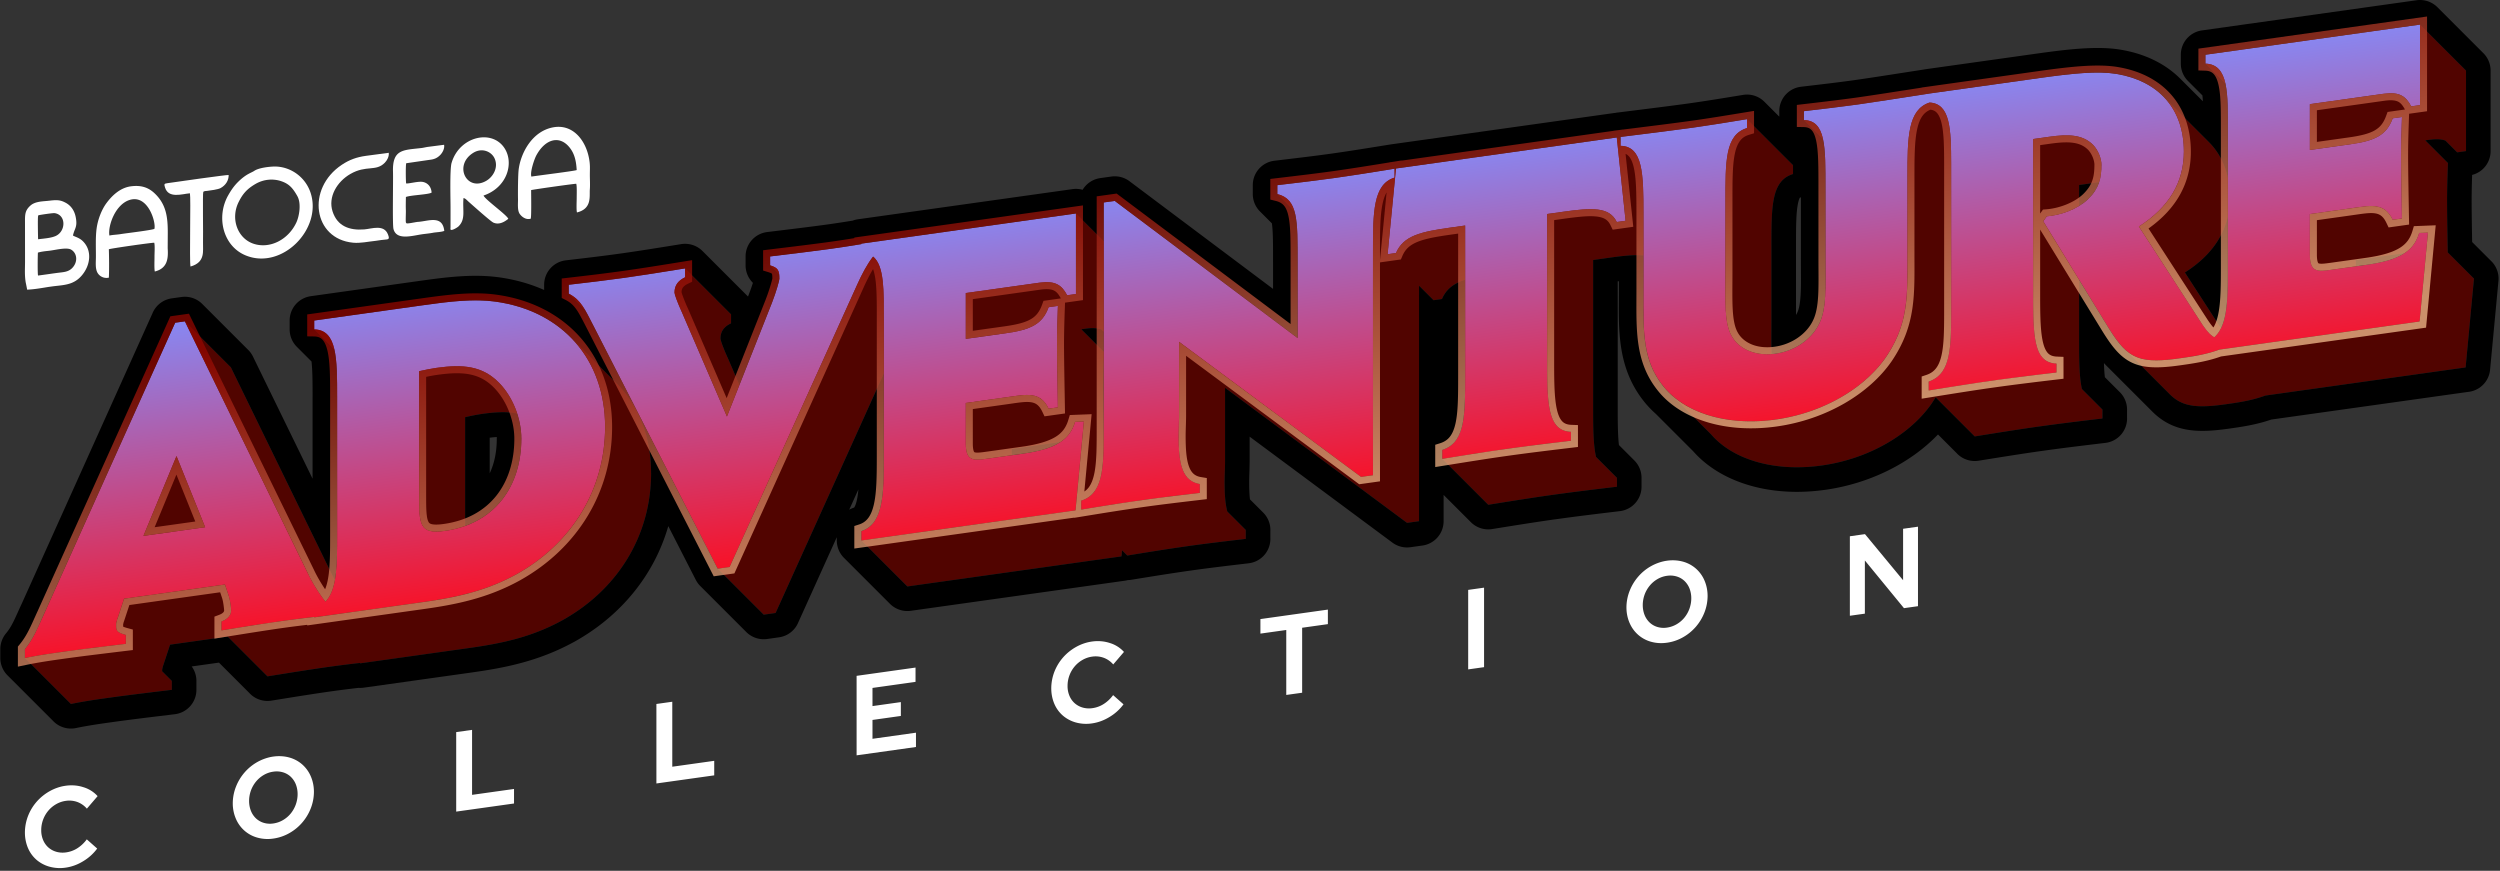 <svg xmlns="http://www.w3.org/2000/svg" width="712" height="248" fill="none" viewBox="0 0 712 248">
  <rect x="0" y="0" width="712" height="248" fill="#333333" stroke="none"/>
  <defs>
    <linearGradient id="mainlogo__a" x1="331.234" x2="349.288" y1="48" y2="182" class="mainlogo__a" gradientUnits="userSpaceOnUse">
      <stop stop-color="#808FFF"/>
      <stop offset=".755" stop-color="#FF0A1A"/>
    </linearGradient>
    <linearGradient id="mainlogo__b" x1="331.234" x2="349.288" y1="48" y2="182" class="mainlogo__b" gradientUnits="userSpaceOnUse">
      <stop stop-color="#808FFF"/>
      <stop offset=".755" stop-color="#FF0A1A"/>
    </linearGradient>
    <linearGradient id="mainlogo__c" x1="331.234" x2="349.288" y1="48" y2="182" class="mainlogo__c" gradientUnits="userSpaceOnUse">
      <stop stop-color="#808FFF"/>
      <stop offset=".755" stop-color="#FF0A1A"/>
    </linearGradient>
    <linearGradient id="mainlogo__d" x1="331.234" x2="349.288" y1="48" y2="182" class="mainlogo__d" gradientUnits="userSpaceOnUse">
      <stop stop-color="#808FFF"/>
      <stop offset=".755" stop-color="#FF0A1A"/>
    </linearGradient>
    <linearGradient id="mainlogo__e" x1="331.234" x2="349.288" y1="48" y2="182" class="mainlogo__e" gradientUnits="userSpaceOnUse">
      <stop stop-color="#808FFF"/>
      <stop offset=".755" stop-color="#FF0A1A"/>
    </linearGradient>
    <linearGradient id="mainlogo__f" x1="296.234" x2="317.234" y1="53" y2="159" class="mainlogo__f" gradientUnits="userSpaceOnUse">
      <stop stop-color="#950700"/>
      <stop offset="1" stop-color="#F6C08F"/>
    </linearGradient>
  </defs>
  <g class="mainlogo__mainlogo">
    <g class="mainlogo__Union">
      <path fill="#510400" fill-rule="evenodd" d="M120.496 86.93c7.529-1.057 14.431-1.899 20.706-1.006l13.09 13.09-13.096-13.097c8.657 1.215 15.9 4.745 21.214 10.056l12.958 12.958.143.14c2.883 2.882 5.196 6.29 6.861 10.136 1.985 4.582 3.05 9.786 3.053 15.472l.012.012c-.001 17.743-9.414 33.134-25.228 41.947l-.006-.006-.005.002.003.003c-8.911 4.928-17.697 6.67-26.608 7.922l-.003-.002h-.001l.004.004-31 4.358v.002l-.109-.109c-2.935.338-5.923.703-8.746 1.1l-.002-.002c-5.52.776-11.543 1.75-17.564 2.723l-.004-.004-.005.001v-.007l-11.325-11.326-16.405 2.308-1.882 5.705.005.005c-.126.271-.377 1.193-.377 1.573l-.012-.012v.003l.012.012.002.277 2.76 2.759v2.535l-.012-.011v.006h-.006l.006.006c-6.652.808-12.803 1.546-18.2 2.305l-.002-.003c-3.136.441-6.772.953-10.534 1.735l-.004-.005-.001.001v-.003L7.094 187.399v-2.535.001c2.51-3.014 3.765-6.358 5.397-9.882l10.028 10.027.01-.001-10.03-10.029 37.398-83.068-.006-.006 2.762-.387 13.1 13.099 29.608 60.678c.652-3.535.654-8.027.654-13.201l13.099 13.098v-.01l-13.092-13.092v-38.909l13.092 13.091v-.008l-13.089-13.087c0-5.416-.001-10.159-.775-13.595l-5.757-5.758V91.29l13.095 13.096v-.006L89.493 91.285l31-4.357.003.003Zm11.993 70.133 7.241 7.242.009-.001.003-.001-7.254-7.255.001.015Zm-72.678-5.513 11.697 11.696.012-.001-.001-.002-11.703-11.703-.005.01Zm85.109-34.092c-2.281-.158-4.776.026-7.552.416l-.004-.005-.001.001.002.002c-1.506.212-3.389.604-4.895.942l-.003-.003-.006.001.009.009v30.967c10.518-3.774 16.012-13.262 16.012-24.845l13.093 13.091v-.007l-13.082-13.081c0-2.38-.417-4.833-1.184-7.176-.108-.022-.218-.041-.327-.061a19.658 19.658 0 0 0-2.062-.251Z" clip-rule="evenodd"/>
      <path fill="#510400" fill-rule="evenodd" d="M702.316 20.094h.002v.002l.004.004v22.935l.003.003h-.003v.002l-.002-.002-2.506.354-.005-.006-.001.001-.003-.005-.015-.015.013.025-3.347-3.347c-1.13-.411-2.577-.505-4.54-.229l-.01-.01-.005.001.003.003-1.18.165 6.444 6.444h.004l-.001.003.004.004c-.126 3.44-.252 7.26-.252 10.809 0 3.54.088 8.519.192 14.64l7.476 7.475-2.385 25.304-.013-.013v.006l-57.023 8.013.005.006c-3.937 1.438-7.661 1.965-11.499 2.504l-.003-.003c-5.356.753-8.9.779-11.68-.235-1.531-.557-2.831-1.427-4.071-2.668-.047-.046-.092-.094-.138-.141L604.831 99.17c-1.47-1.47-2.859-3.456-4.458-6.046l8.812 8.811.009.003-8.821-8.82-8.245-13.456v17.641c0 5.724.082 10.255.802 13.489l5.858 5.859-.009-.001v2.525l.013.012c-5.773.685-11.923 1.423-18.073 2.288l-.003-.004c-5.771.811-12.044 1.82-18.316 2.828l-.005-.006-.012.003v-.014l-11.118-11.118a39.274 39.274 0 0 1-1.083 1.689l.008.008c-6.024 8.705-17.697 15.796-31.377 17.719l-.006-.007.001.003a50.57 50.57 0 0 1-7.509.501l-.059-.001a51.493 51.493 0 0 1-1.301-.033 44.828 44.828 0 0 1-3.541-.279 41.48 41.48 0 0 1-2.579-.394c-7.074-1.318-12.845-4.401-16.518-8.675a.697.697 0 0 0-.024-.028l-.014-.015.042.05-10.93-10.93a21.287 21.287 0 0 1-2.118-2.119l-.052-.052c-6.652-7.81-6.15-16.372-6.15-27.905l-.001-.002V72.78c-2.541-.293-5.858.08-10.053.67l-.007-.007-.008.001h-.001l.008.009-4.267.6v42.709c0 5.566.083 10.096.825 13.368l5.957 5.957v2.535l-.011-.011.012.012c-6.15.738-12.426 1.493-18.45 2.34l-.007-.006c-5.671.797-11.706 1.768-17.867 2.758l-.329.052v.004l-.006-.005h-.001v-.002l-13.093-13.094v-2.534l.002.002c6.524-2.059 6.523-9.663 6.523-21.194l13.094 13.092.001-.004-13.091-13.091V79.677c-3.217 1.048-5.39 2.625-6.614 5.486h-.006l.003.002-2.385.336v.005l-4.136-4.136a552.352 552.352 0 0 0-.009 3.452v63.619l-.022-.023v.022h-.002l.001.001-3.39.477-.013-.013-51.813-38.452v21.034l-.007-.007v.007l-.001.006.003.002c0 1.775-.126 4.074-.126 5.722 0 3.198.13 6.122.765 8.449l5.275 5.275-.011-.002v2.528l.008.007c-5.523.649-11.171 1.316-16.443 2.057l.001.001c-5.898.829-11.672 1.768-17.32 2.688l-.006-.006a.014.014 0 0 0-.006.002v-.009l-1.472-1.471-.16 1.706.01.01-60.996 8.573-.009-.008v-.001l-13.091-13.091.007-.002-.007-.007v-2.661l.004.004c6.27-2.025 6.396-10.402 6.396-21.169l-.002-.002v-23.72l-30.827 68.207.005.004-3.39.477-.012-.012.004.008-13.1-13.1-35.267-68.933 13.1 13.099 26.855 52.493.002-.004-26.856-52.491-.001-.003-13.096-13.096c-.967-1.867-1.73-3.422-2.503-4.733l-4.653-4.653.003.002-.003-.004v-2.534c5.145-.597 10.543-1.227 15.814-1.968l13.098 13.098h.002l.008-.002-13.096-13.097c5.277-.741 11.035-1.672 16.92-2.623l.384-.062v-.002l.002.002.014-.002 13.099 13.1-.011.001v2.532l-.004.001.006.006c-1.883.898-3.013 2.197-3.013 4.351 0 .149.079.461.218.898.335 1.053 1.029 2.821 1.913 4.751l.007.007 3.259 7.546 9.245-23.358-.003-.003c1.255-3.218 2.134-6.383 2.134-6.89l6.58 6.58-6.575-6.576c0-.476-.019-.886-.06-1.242l-2.571-2.572v-2.534h.001c6.77-.824 12.914-1.56 17.681-2.23l-.001-.001c2.704-.38 5.502-.823 8.279-1.28l13.094 13.094h.008v-.008l-13.091-13.09v-.138l61.122-8.59.001.002v-.002l7.899 7.898V57.66l13.097 13.097v-.005l-13.097-13.098 3.137-.44 13.101 13.1h-.003l52.084 39.065v-.007L330.58 70.314l-13.1-13.1 52.085 39.067 13.089 13.088-13.087-13.087V74.741l-.001-.001c0-6.613.036-11.395-.907-14.605l-4.867-4.866h.002l-.002-.002v-2.535l13.097 13.097h.002l-13.099-13.1c5.899-.703 11.421-1.352 16.19-2.022l.003.003c5.391-.758 11.283-1.712 17.175-2.666l.009.009v-.01l.359.36.04-.414 62.878-8.837.006.007v-.007l1.08 1.08v-1.235l.004.004c8.282-1.037 15.309-1.898 20.704-2.657l9.502 9.502v-.005l-9.5-9.501c4.525-.636 9.646-1.476 14.898-2.337l.414-.068 13.1 13.1v2.536l-.004-.004c-6.274 1.897-6.149 9.484-6.149 21.143v19.897l-.005-.006v.007l.007.007c0 3.912-.077 7.325.058 10.233.378-.028.761-.067 1.149-.122l13.091 13.092h.002l.005-.001-13.095-13.094c5.521-.776 10.163-4.09 12.297-8.317 2.259-4.374 1.883-10.404 1.883-18.895l13.092 13.092v-.005l-13.09-13.09V53.609l-.004-.004c0-5.819.03-10.592-.694-13.949l-5.455-5.455v-2.534l13.094 13.093v-.003l.002-.001-13.096-13.096c5.397-.632 10.668-1.246 15.312-1.899 4.807-.675 11.671-1.762 20.237-3.09l13.092 13.092v-.003h.006l-13.088-13.09v-.007l13.095 13.095h.003l-13.098-13.1 31.752-4.462.002.002c8.747-1.23 15.847-1.988 21.186-1.226l.511.079c5.509.907 9.995 3.07 13.241 6.315l.138.138-.129-.133 13.094 13.095c2.699 2.697 4.539 6.142 5.401 10.232V37.504l13.099 13.1v38.77l.001.002V50.6l-13.098-13.1c0-5.438.062-10.222-.702-13.677l-5.699-5.699V15.59L689.22 7l.002.002V7l13.094 13.094ZM301.993 125.916c-.615.086-1.253.181-1.913.274l-.01-.009h-.001l.006.006-11.923 1.676-.003-.003v.002l.003.003v1.783l3.088-.433.007.007c4.987-.701 8.401-1.758 10.746-3.306Zm12.342-24.363c-.108 3.077-.205 6.38-.205 9.476 0 3.541.09 8.522.194 14.647l.01.01c.012-1.362.01-2.787.01-4.268l-.009-.009v-19.856Zm-26.183-4.972 11.419 11.42.004-.001-11.423-11.424v.005Zm-31.752-.588 8.405 8.405v-.008l-8.402-8.402-.003.005Zm57.283-2.14c-1.135-.42-2.592-.518-4.574-.24l-.003-.002-1.156.162 6.385 6.384v-5.65l-.652-.653Zm320.814-32.26c-1.401 6.293-5.416 11.664-12.234 16.014l10.276 15.876c1.905-3.879 1.964-10 1.964-17.19l-.006-.006V61.593Zm36.448 21.906 6.39 6.39h.004l-6.394-6.396v.006Zm13.818-11.379c-.61.086-1.243.18-1.898.273l-.006-.006-11.914 1.675v1.788l3.088-.433 13.096 13.096h.003l-13.099-13.099c4.976-.699 8.385-1.753 10.73-3.294ZM408.525 83.022l.003.003v-.003l-.003-.002v.002Zm189.31-31.12a58.2 58.2 0 0 0-1.05.14l-.006-.006-.008.002h-.003.001l-4.641.653v5.954a14.996 14.996 0 0 0 2.461-1.851l13.1 13.1c-2.955 2.777-7.601 4.45-11.45 4.79 3.849-.34 8.496-2.012 11.451-4.79l.007-.007-13.092-13.091c1.694-1.62 2.676-3.209 3.23-4.893Zm-119.544 4.162c2.787 2.787 2.859 9.414 2.859 17.926l-5.926-5.925 5.927 5.928v-.003c0-8.511-.072-15.135-2.856-17.923l-.004-.003Zm-67.623 5.025-.405 4.142h.002l.405-4.143h-.003l.001.001Zm146.786-12.776 11.329 11.33v-.007l-11.327-11.328-.002.005Zm113.491 7.493 11.418-1.603h.001l-.001-.002-11.418 1.605Zm-26.059-23.123c.659.66 1.158 1.528 1.536 2.574-.379-1.048-.877-1.918-1.537-2.578l-.058-.055.059.06Z" clip-rule="evenodd"/>
    </g>
    <path fill="#000" d="M702.318 20.094h-.002L689.222 6.998V7l-.002-.002-61.121 8.59v2.535l5.699 5.699c.763 3.454.701 8.239.701 13.677l13.099 13.098v38.777l-.001-.001V50.602l-13.1-13.1v13.195c-.861-4.09-2.702-7.536-5.4-10.233L616.002 27.37l.129.133-.138-.138c-3.246-3.245-7.732-5.409-13.241-6.316l-.511-.079c-5.339-.761-12.439-.003-21.185 1.226l-.002-.002-31.753 4.463 13.098 13.1h-.003l-13.095-13.095v.008l13.089 13.088h-.007v.003L549.291 26.67c-8.565 1.329-15.431 2.415-20.237 3.09-4.644.653-9.915 1.267-15.312 1.899l13.096 13.096-.002.002v.002l-13.094-13.092V34.2l5.455 5.455c.724 3.357.694 8.13.694 13.95l.004.003v19.898l13.09 13.091v.004l-13.092-13.09c0 8.49.376 14.52-1.882 18.893-2.135 4.227-6.777 7.541-12.298 8.317l13.095 13.094-.005.001h-.002l-13.091-13.091a17.3 17.3 0 0 1-1.148.122c-.135-2.908-.059-6.322-.059-10.234l-.007-.007V90.6l.005.005V70.71c0-11.659-.125-19.246 6.148-21.143l.004.004v-2.536l-13.099-13.1-.414.068-3.908.64c-3.867.629-7.596 1.22-10.99 1.697l9.5 9.5v.006l-9.502-9.502c-5.395.759-12.423 1.62-20.704 2.657l-.004-.004v1.235l-1.08-1.08v.007l-.007-.007-62.878 8.836h.001l-.041.414-.358-.358v.008l-.009-.008c-5.891.954-11.783 1.908-17.175 2.666l-.003-.003c-4.769.67-10.291 1.319-16.19 2.021l13.099 13.1h-.002l-13.097-13.096v2.534l.002.002h-.002l4.867 4.867c.943 3.21.906 7.992.906 14.604h.002v21.543l13.086 13.087-13.089-13.09-52.084-39.066 13.1 13.1 52.073 39.059v.007l-52.084-39.066h.003l-13.1-13.1-3.137.44 13.097 13.099v.004L314.335 57.66v11.03l-7.898-7.898v.002l-.002-.002-61.123 8.59v.137l13.091 13.09v.008h-.007l-13.094-13.094c-2.777.457-5.576.9-8.28 1.28l.001.001c-4.766.67-10.91 1.407-17.68 2.232l-.001-.001v2.534l2.571 2.571a11 11 0 0 1 .06 1.243l-.005-.005c0 .507-.879 3.673-2.134 6.891l.003.003-9.244 23.357-3.261-7.545-.006-.007c-.884-1.93-1.578-3.699-1.913-4.751-.139-.437-.219-.75-.219-.899.001-2.153 1.131-3.453 3.013-4.351l-.005-.005.004-.001v-2.532l.012-.001-13.1-13.1-.014.001-.001-.002v.002l-.384.063-4.385.707c-4.35.697-8.578 1.36-12.536 1.916l13.096 13.097-.008.002h-.002l-13.098-13.098c-5.271.74-10.669 1.37-15.814 1.967v2.534l.004.004c-.002 0-.003 0-.004-.002l4.653 4.654c.773 1.31 1.537 2.866 2.504 4.732l13.095 13.097.002.003 26.855 52.491-.002.003-26.855-52.492-13.1-13.1 35.268 68.934 13.099 13.099-.005-.007.013.012 3.39-.477-.005-.005 30.828-68.207v23.721l.001.001-.003 1.99c-.037 9.8-.515 17.281-6.393 19.179l-.005-.003v2.661l.008.006-.008.002 13.091 13.091v.002l.001-.001.008.008 60.997-8.572-.01-.01.16-1.707 1.472 1.472v.008a.014.014 0 0 0 .006-.002l.007.007c5.647-.92 11.421-1.859 17.319-2.688l-.001-.001c5.272-.741 10.92-1.408 16.443-2.058l-.008-.007v-2.528l.012.003-5.276-5.275c-.635-2.328-.764-5.251-.764-8.45 0-1.647.126-3.947.126-5.721l-.003-.002.001-.006v-.007l.005.007v-21.034l51.815 38.452.013.013 3.388-.477.001-.001v-.022l.024.023V84.82c0-1.185.001-2.338.008-3.451l4.136 4.135v-.003l2.385-.337-.003-.002h.006c1.224-2.861 3.397-4.439 6.614-5.487v27.264l13.091 13.09-.001.005-13.094-13.093c0 11.532.001 19.135-6.523 21.194l-.002-.002v2.535l13.094 13.093v.003l.001-.001.004.005v-.003l.331-.053c6.16-.99 12.195-1.96 17.867-2.757l.006.006c6.024-.847 12.3-1.603 18.45-2.34l-.001-.001v-2.535l-5.957-5.957c-.649-2.863-.794-6.69-.821-11.331l-.004-2.038V74.05l4.267-.6-.009-.008h.002l.008-.002.007.008c4.195-.59 7.512-.963 10.053-.67v9.915l.002.002-.009 4.19c-.005 9.471.338 16.881 6.158 23.715l.052.052c.644.743 1.351 1.45 2.118 2.118l10.93 10.931-.042-.05.014.015.024.027c3.672 4.274 9.444 7.358 16.518 8.675a40.04 40.04 0 0 0 2.989.441 44.763 44.763 0 0 0 4.431.266l.061.001a50.587 50.587 0 0 0 7.509-.501l-.002-.003.006.007c13.68-1.923 25.353-9.015 31.377-17.719l-.008-.008c.385-.568.745-1.131 1.084-1.689l11.117 11.117v.015l.012-.003.005.005c6.272-1.008 12.545-2.017 18.316-2.828l.003.004c6.149-.864 12.3-1.602 18.073-2.287l-.013-.013v-2.524l.009.001-5.857-5.859c-.631-2.83-.773-6.653-.798-11.399l-.005-2.09V79.66l8.245 13.455 8.821 8.821-.009-.003-8.812-8.811c1.598 2.59 2.988 4.576 4.458 6.045l12.953 12.954.138.141c1.241 1.241 2.54 2.11 4.071 2.667 2.78 1.014 6.324.988 11.681.236l.002.003c3.838-.54 7.562-1.066 11.5-2.504l-.006-.006 57.023-8.013v-.007l.013.013 2.385-25.303-7.476-7.475c-.077-4.59-.147-8.54-.177-11.72l-.015-2.92c0-3.549.126-7.37.252-10.81l-.004-.002.001-.004h-.004l-6.444-6.445 1.18-.165-.003-.002h.004l.011.009c1.963-.276 3.41-.182 4.54.229l3.348 3.346a.304.304 0 0 1-.014-.024l.016.015.002.004h.001l.005.005 2.505-.353.002.002v-.002h.004l-.004-.003V20.098l-.003-.004ZM141.201 85.922c-6.274-.892-13.176-.05-20.705 1.007l-.003-.003-31 4.358 13.095 13.095v.005L89.493 91.289v2.535l5.757 5.758c.773 3.436.775 8.179.775 13.595l13.088 13.087v.008L96.022 113.18v38.909l13.092 13.093v.002l-.001.008-13.098-13.098c0 5.174-.003 9.666-.655 13.201l-29.607-60.678-13.1-13.1-2.761.388.005.006L12.5 174.979l10.028 10.029-.01.001-10.028-10.027c-1.63 3.524-2.886 6.867-5.395 9.881l-.001-.001v2.536l13.095 13.094v.002l.004.005c3.762-.782 7.399-1.295 10.534-1.736l.003.003c5.396-.758 11.547-1.496 18.199-2.304l-.006-.006h.006v-.007l.011.013v-2.537l-2.76-2.758-.001-.278-.012-.011v-.003l.012.011c0-.38.251-1.301.377-1.573l-.004-.004 1.88-5.705 16.406-2.308 11.325 11.326v.007l.006-.001.003.003c6.021-.972 12.043-1.946 17.563-2.722l.002.002a358.44 358.44 0 0 1 8.747-1.101l.109.11v-.002l31-4.358-.004-.004.001-.001.003.003c8.911-1.252 17.697-2.995 26.608-7.923l-.003-.002c.002 0 .003-.002.004-.003l.007.006c15.813-8.813 25.227-24.203 25.228-41.946l-.012-.012c-.002-5.686-1.068-10.891-3.053-15.472-1.666-3.847-3.978-7.254-6.861-10.136l-.144-.141-12.957-12.957c-5.314-5.312-12.557-8.841-21.214-10.056l13.096 13.097-13.091-13.09ZM77.304 199.535l-.016.002c.008-.002.014-.001.02-.002l.005-.002-.01.002Zm.024-.004h.002l.002-.001-.004.001Zm245.56-34.568a6.629 6.629 0 0 1-.206.053l.007-.001a6.321 6.321 0 0 0 .319-.086c-.037.011-.077.023-.12.034Zm-183.146-.662-.004.001-.009.001-7.241-7.242-.001-.015 7.255 7.255Zm-68.223-1.059v.002l-.011.001-11.696-11.697.004-.009 11.703 11.703Zm281.364-5.572a.164.164 0 0 0 .011.003c.014.005.034.01.057.016l.033.009-.025-.007-.061-.017-.015-.004Zm-215.515-39.797c2.776-.39 5.271-.574 7.552-.416a19.09 19.09 0 0 1 2.39.311c.766 2.343 1.183 4.796 1.183 7.176l13.082 13.082v.007l-13.093-13.091c0 11.583-5.494 21.07-16.012 24.845V118.82l-.009-.009.006-.001.003.003c1.506-.338 3.388-.731 4.894-.942l-.001-.002.005.004Zm104.488 27.294a6.835 6.835 0 0 1 1.39-.601c.009-.008.016-.02.039-.052.14-.194.458-.766.746-2.071.198-.895.336-1.908.437-3.056l-2.612 5.78Zm114.459-1.063.139.032.045.011-.043-.011a5.614 5.614 0 0 0-.141-.032Zm-214.833-19.639c-.624.043-1.292.106-2.012.193v10.132c1.314-2.764 2.012-6.069 2.012-9.848 0-.089.002-.179.005-.268-.001-.069-.002-.139-.005-.209Zm422.702 6.594-.002.001-.009.002-.031.008-.048.013.051-.013a.373.373 0 0 0 .03-.008l.007-.002.002-.001Zm-262.192-5.144c-2.345 1.548-5.758 2.604-10.745 3.305l-.007-.007-3.088.433v-1.782l-.003-.003v-.002l.003.003 11.923-1.676-.007-.007h.002l.009.01c.66-.093 1.298-.188 1.913-.274Zm-168.708-.153.011-.001a.4.4 0 0 0-.011.001Zm181.051-4.354.009.009c0 1.48.002 2.905-.01 4.267l-.01-.01c-.104-6.124-.194-11.105-.194-14.646 0-3.096.097-6.4.205-9.477v19.857Zm283.885 2.219h.003a6.838 6.838 0 0 1-.097-.009l.094.009Zm-.298-.031.034.003-.03-.003-.015-.002a.036.036 0 0 0 .011.002Zm1.608-13.907.066.008a1.175 1.175 0 0 1 .083.01h.002l-.01-.001a1.175 1.175 0 0 0-.075-.009l-.066-.008Zm7.695-1.035-.027-.008-.093-.028-.099-.032.111.036.089.027.019.005Zm-307.65-.655-.004.001-11.419-11.42v-.005l11.423 11.424Zm-34.77-3.61v.008l-8.406-8.405.003-.005 8.403 8.402Zm44.303-10.776c1.983-.279 3.439-.182 4.575.24l.652.651v5.652l-6.385-6.384 1.155-.162.003.003Zm325.389-17.327.006.006c0 7.189-.059 13.311-1.964 17.189l-10.276-15.875c6.817-4.35 10.834-9.721 12.234-16.015v14.695Zm42.843 13.601-.005.001-6.391-6.39v-.006l6.396 6.395Zm7.424-17.768c-2.345 1.54-5.755 2.594-10.731 3.294l13.099 13.1h-.002l-13.097-13.097-3.089.433v-1.788l11.915-1.675.006.005c.655-.092 1.288-.186 1.899-.272ZM408.527 83.02v.003l-.002-.003v-.003l.002.003Zm-243.44-5.66.013.007.028.013-.041-.02ZM597.835 51.9c-.554 1.685-1.536 3.274-3.23 4.893l13.091 13.092-.006.006c-2.031 1.91-4.862 3.297-7.684 4.088 2.821-.79 5.651-2.178 7.682-4.088l-13.099-13.1a14.996 14.996 0 0 1-2.461 1.852V52.69l4.642-.652-.001-.001h.002l.008-.001.005.005c.355-.05.706-.097 1.051-.139Zm-119.54 4.164c2.784 2.788 2.856 9.413 2.856 17.923v.004l-5.927-5.929 5.925 5.926c0-8.513-.071-15.14-2.858-17.927l.004.003Zm-67.625 5.022-.405 4.142-.001.001.404-4.143h-.001.003Zm158.112-1.452.001.004v.002l-11.329-11.33.001-.004 11.327 11.328ZM682.364 54.2h-.001l-11.419 1.604 11.419-1.605h.001Zm-37.478-21.523c.577.578 1.031 1.315 1.388 2.193-.357-.876-.811-1.612-1.387-2.189l-.06-.06c.019.02.04.037.059.056ZM511.501 89.71c.095-.154.183-.307.261-.46l.029-.058c.467-.904.854-2.359 1.021-5.113.171-2.834.081-6.042.081-10.569l.002-.128V56.2a7.397 7.397 0 0 1-.291.092c-.092.154-.317.607-.53 1.62-.566 2.703-.573 6.617-.573 12.797v19Zm197.82-46.885a6.983 6.983 0 0 1-2.149 5.26l-.039.038c-.169.159-.344.31-.528.452-.025.02-.052.039-.078.058a7.118 7.118 0 0 1-.143.106l-.057.04a5.572 5.572 0 0 1-.118.08c-.044.03-.089.057-.134.086l-.126.079-.042.025a5.255 5.255 0 0 1-.171.099l-.091.05-.127.067-.119.059a4.928 4.928 0 0 1-.103.05l-.132.06-.121.052-.043.02-.066.025-.124.049-.122.045-.12.042a6.262 6.262 0 0 1-.157.05l-.061.02a7.342 7.342 0 0 1-.171.05l-.083.021-.034.009c-.079 2.49-.139 5.027-.139 7.417 0 2.916.063 6.85.144 11.692l5.473 5.473a7.002 7.002 0 0 1 2.02 5.606l-2.385 25.304a7.002 7.002 0 0 1-6.329 6.314l-55.976 7.865c-4.462 1.537-8.635 2.108-12.22 2.612-.034.005-.069.008-.104.012-5.424.757-10.445 1.036-14.946-.605-2.625-.954-4.771-2.438-6.627-4.294-.058-.057-.107-.108-.139-.141l-12.953-12.953a22.83 22.83 0 0 1-.678-.71c.051 1.582.133 2.906.262 4.017l4.273 4.275a6.997 6.997 0 0 1 2.041 5.28v1.794a6.998 6.998 0 0 1-6.163 7.362c-5.774.685-11.856 1.415-17.923 2.268-.043.006-.086.008-.13.014-5.654.796-11.811 1.786-18.052 2.79a7.013 7.013 0 0 1-1.501.075l-.051-.003a6.795 6.795 0 0 1-.629-.069 5.608 5.608 0 0 1-.22-.037l-.131-.025a7.712 7.712 0 0 1-.301-.069l-.065-.017a7 7 0 0 1-2.77-1.441 7.07 7.07 0 0 1-.644-.627l-5.26-5.26c-7.717 8.078-19.316 13.97-32.152 15.774-.071.01-.142.015-.213.023-2.484.34-4.923.52-7.3.543h-1.042l-.056-.001-.03-.001h.017c-.408-.005-.81-.013-1.203-.027l-.293-.01a51.92 51.92 0 0 1-4.107-.325 48.834 48.834 0 0 1-3.023-.462c-8.13-1.514-15.372-5.132-20.307-10.724l-10.657-10.658a28.432 28.432 0 0 1-2.464-2.47 7.194 7.194 0 0 1-.233-.26c-8.643-10.149-7.823-21.705-7.82-32.385l-.002-.06v-2.592l-.328.041v36.617c0 4.455.071 7.672.349 9.993l4.383 4.383a6.999 6.999 0 0 1 2.05 4.95v2.399a6.995 6.995 0 0 1-2.434 5.442 6.993 6.993 0 0 1-3.546 1.62l-.039.004c-.048.007-.097.015-.146.021-6.16.739-12.367 1.486-18.31 2.321-.074.011-.148.017-.222.025-5.528.78-11.418 1.727-17.514 2.707l-.01.002-.136.02a6.996 6.996 0 0 1-5.112-1.01l-.072-.048a3.24 3.24 0 0 1-.121-.083 3.811 3.811 0 0 1-.103-.073l-.079-.057a6.445 6.445 0 0 1-.192-.15 6.938 6.938 0 0 1-.659-.599l-7.674-7.676v7.49a7 7 0 0 1-6.23 6.956l-3.21.452a6.996 6.996 0 0 1-5.158-1.324l-40.643-30.161v7.123c0 .1-.002.2-.006.299a115.62 115.62 0 0 1-.064 2.837 88.597 88.597 0 0 0-.059 2.593c0 2.131.071 3.764.224 5.01l3.765 3.765a7 7 0 0 1 2.039 5.331v1.824a6.999 6.999 0 0 1-6.175 7.279c-5.517.649-11.068 1.305-16.233 2.03l-.051.008c-5.811.817-11.512 1.744-17.168 2.666a6.93 6.93 0 0 1-.961.085c-.27.072-.545.13-.825.169l-60.997 8.574c-1.427.2-2.86-.05-4.116-.681l-.048-.023a7.732 7.732 0 0 1-.445-.248l-.105-.066a7.113 7.113 0 0 1-.232-.152l-.066-.045a7.59 7.59 0 0 1-.271-.201l-.068-.055a7.14 7.14 0 0 1-.669-.607l-13.004-13.004a6.996 6.996 0 0 1-1.63-2.572l-.017-.048a8.124 8.124 0 0 1-.125-.391 7.064 7.064 0 0 1-.174-.759c-.012-.071-.025-.143-.035-.215-.009-.063-.016-.127-.024-.191a7.201 7.201 0 0 1-.023-.253c-.004-.055-.01-.109-.013-.164l-.002-.047a7.669 7.669 0 0 1-.008-.339v-.888l-10.941 24.208a6.997 6.997 0 0 1-5.506 4.294l-3.389.478a6.993 6.993 0 0 1-2.642-.136l-.06-.014c-.078-.021-.157-.042-.235-.065-.04-.011-.079-.024-.119-.036-.066-.021-.132-.04-.197-.063a6.799 6.799 0 0 1-.654-.261l-.1-.048a7.184 7.184 0 0 1-.248-.125l-.077-.041a7.01 7.01 0 0 1-1.603-1.197l-13.1-13.1a7.02 7.02 0 0 1-1.282-1.762l-7.83-15.304c-3.979 13.86-13.414 25.505-26.713 32.917a6.377 6.377 0 0 1-.296.154c-9.911 5.419-19.586 7.29-28.622 8.564-.043.007-.087.016-.131.022l-30.891 4.342a7.031 7.031 0 0 1-1.566.068c-2.517.295-5.026.607-7.398.94-.023.004-.046.004-.068.007-5.418.763-11.34 1.721-17.355 2.693a7.04 7.04 0 0 1-1.517.075l-.016-.001a6.184 6.184 0 0 1-.422-.038c-.08-.01-.159-.02-.237-.032a10.474 10.474 0 0 1-.376-.07 7.49 7.49 0 0 1-.386-.093c-.072-.019-.142-.041-.213-.062l-.141-.043a6.78 6.78 0 0 1-.277-.099c-.03-.011-.06-.02-.09-.032a6.99 6.99 0 0 1-2.568-1.743l-8.69-8.691-7.76 1.092a7 7 0 0 1 1.344 4.12v2.537a7 7 0 0 1-6.266 6.96c-6.642.807-12.68 1.532-17.97 2.276l-.081.009c-3.134.44-6.527.922-10.005 1.645-.77.16-1.55.184-2.308.087-.036-.004-.07-.01-.106-.015a6.598 6.598 0 0 1-.395-.068l-.07-.014a7.024 7.024 0 0 1-.67-.177l-.16-.054a8.4 8.4 0 0 1-.221-.08l-.18-.069c-.019-.009-.037-.018-.057-.026-.041-.018-.083-.035-.124-.054a6.853 6.853 0 0 1-.314-.149l-.055-.029a7.735 7.735 0 0 1-.3-.165l-.058-.035a6.953 6.953 0 0 1-1.45-1.15L2.144 192.347a7 7 0 0 1-2.05-4.949v-2.536c0-1.686.605-3.273 1.647-4.51 1.732-2.092 2.5-4.214 4.397-8.311l.074-.149 37.183-82.593a6.999 6.999 0 0 1 5.523-4.326l2.762-.388.408-.044a7 7 0 0 1 5.514 2.027l13.1 13.1.201.208a7.012 7.012 0 0 1 1.14 1.671l16.978 34.793v-23.16c0-.062.003-.125.004-.187 0-4.393-.031-7.65-.307-10.044l-4.175-4.176a7 7 0 0 1-2.05-4.95v-2.6a7 7 0 0 1 6.025-6.87l31.001-4.358c.039-.006.08-.01.12-.014 7.249-1.018 14.943-2.005 22.209-1.035.107.01.214.023.321.038 4.568.641 8.863 1.854 12.803 3.602v-1.493a7 7 0 0 1 6.194-6.953c5.154-.597 10.471-1.219 15.646-1.946l.02-.003c5.188-.73 10.865-1.646 16.762-2.599l.282-.046a6.984 6.984 0 0 1 1.436-.105c.073.002.146.007.218.01l.191.013c.068.006.135.014.203.022l.105.014a6.997 6.997 0 0 1 4.038 1.988l12.962 12.962.241-.606.042-.117a53.934 53.934 0 0 0 1.118-3.17l-.038-.038a6.998 6.998 0 0 1-2.05-4.95v-2.533a7 7 0 0 1 6.192-6.953c6.769-.825 12.794-1.547 17.464-2.203l.051-.007c2.206-.31 4.49-.667 6.798-1.041a7.008 7.008 0 0 1 1.492-.381l61.121-8.59.018-.003c.117-.016.234-.029.351-.04l.093-.006a7 7 0 0 1 .724-.017l.069.003a7.017 7.017 0 0 1 .741.07l.04.006c.122.018.244.04.365.066l.047.01c.116.025.232.052.347.083l.022.007.054.014a7.001 7.001 0 0 1 5.031-3.333l3.137-.44.119-.014c.069-.008.138-.016.207-.022.048-.005.096-.01.144-.013a7.18 7.18 0 0 1 .262-.014l.114-.004c.255-.005.51.005.764.028l.036.003a6.975 6.975 0 0 1 3.536 1.368l40.886 30.667v-7.467l-.002-.075c0-3.38.008-6.037-.092-8.264a32.569 32.569 0 0 0-.235-2.861l-3.396-3.397a6.92 6.92 0 0 1-.872-1.064l-.019-.03a6.985 6.985 0 0 1-1.078-2.796l-.013-.095a10.557 10.557 0 0 1-.031-.252l-.005-.048a7.177 7.177 0 0 1-.031-.64l-.001-.026v-2.534l.001-.07.004-.18.002-.057c.003-.062.006-.125.011-.188l.004-.067.019-.192.005-.054.023-.178.011-.078a7 7 0 0 1 6.093-5.89c5.93-.707 11.365-1.346 16.043-2.003l.077-.009c5.285-.744 11.076-1.68 16.955-2.633l.106-.014c.073-.011.146-.02.219-.029l.068-.008c.053-.01.107-.018.161-.026l62.878-8.836.031-.004a7.09 7.09 0 0 1 .354-.039l.053-.004.087-.006a6.85 6.85 0 0 1 .917-.143c8.126-1.017 14.931-1.854 20.183-2.59.056-.01.113-.018.171-.026 4.429-.623 9.466-1.448 14.738-2.313l.414-.068a7 7 0 0 1 6.084 1.958l4.238 4.238v-1.556l.001-.059.002-.146a4.34 4.34 0 0 1 .005-.115l.008-.143.008-.11c.005-.07.012-.142.02-.212l.004-.032.025-.2.008-.048a7.002 7.002 0 0 1 6.106-5.895c5.421-.635 10.604-1.24 15.151-1.878 4.675-.657 11.334-1.71 19.777-3.02.155-.033.311-.06.469-.083l31.753-4.463.082-.01c8.539-1.198 16.603-2.134 23.068-1.211l.08.011.58.09c6.607 1.088 12.473 3.757 16.924 8.147.047.043.094.086.139.131l6.429 6.43a34.105 34.105 0 0 0-.133-1.677l-4.1-4.1a7.003 7.003 0 0 1-2.049-4.95V15.59a6.999 6.999 0 0 1 6.025-6.931L688.246.067l.013-.001c.119-.017.239-.03.358-.04l.088-.007a6.9 6.9 0 0 1 .704-.016l.102.002c.118.005.235.013.352.024.01 0 .019.002.029.003.106.01.213.024.319.039l.094.014a7 7 0 0 1 .735.155l.022.007c.115.03.228.064.34.101l.07.024a7 7 0 0 1 .701.28l.022.012c.116.054.232.11.345.172l.016.01c.584.316 1.13.717 1.616 1.202l13.046 13.047c.336.33.64.693.904 1.084l.024.035.041.065a6.944 6.944 0 0 1 .592 1.119l.052.13c.024.062.049.124.071.186.02.055.038.111.057.167.017.05.035.102.051.154.019.061.035.123.052.185l.04.142a7 7 0 0 1 .219 1.736v22.727Z" class="mainlogo__Union mainlogo__(Stroke)"/>
    <g class="mainlogo__Union">
      <path fill="url(#mainlogo__a)" fill-rule="evenodd" d="M120.494 86.93c7.53-1.059 14.433-1.901 20.708-1.01 18.952 2.66 31.126 16.412 31.126 35.676 0 17.743-9.413 33.134-25.227 41.947-8.911 4.928-17.696 6.669-26.607 7.921l-31 4.358v-.12c-2.97.341-5.996.709-8.854 1.11-5.522.777-11.546 1.75-17.57 2.723v-2.534c1.63-.61 2.76-1.656 2.76-3.176 0-.507-.25-2.754-.627-3.968l-1.13-3.391-28.74 4.04-1.883 5.715c-.126.272-.377 1.193-.377 1.573 0 1.774 0 2.281 2.762 3.034v2.535c-6.652.808-12.802 1.545-18.199 2.304-3.137.441-6.777.952-10.542 1.735v-2.535c2.51-3.014 3.765-6.359 5.397-9.884l37.4-83.074 2.762-.388 35.015 71.757c1.325 2.797 3.311 5.919 5.019 8.074 3.332-3.457 3.334-10.346 3.334-19.261v-38.909c0-11.026 0-19.264-6.527-19.361v-2.535l31-4.356Zm-79.64 65.69 17.572-2.469-8.158-20.272-9.413 22.741Zm101.352-43.52c-4.769-4.906-10.291-5.398-17.946-4.323-1.506.212-3.389.604-4.895.942v35.107c0 8.492 0 11.406 7.279 10.383 14.308-2.011 21.838-12.701 21.838-26.262 0-5.703-2.385-11.832-6.276-15.847Z" clip-rule="evenodd"/>
      <path fill="url(#mainlogo__b)" d="m306.431 83.738-2.51.353c-1.506-2.83-3.263-4.231-7.907-3.579l-20.959 2.947v13.053l11.42-1.605c7.154-1.005 10.417-2.605 12.175-7.414l2.636-.37c-.126 3.439-.252 7.259-.252 10.807 0 4.183.126 10.376.252 18.089l-2.636.37c-2.385-4.987-6.276-4.06-11.673-3.302l-11.922 1.676v11.533c0 5.196 2.259 4.878 6.401 4.296l9.788-1.375c9.664-1.358 13.43-4.042 14.936-9.07l2.51-.099-2.385 25.303-60.996 8.572v-2.661c6.275-2.023 6.401-10.405 6.401-21.178V91.302c0-8.604.156-15.57-3.05-18.225-1.6 2.024-3.136 4.887-4.602 8.147l-36.271 80.254-3.389.476-35.267-68.933c-2.51-4.843-3.639-7.6-7.154-9.387v-2.535c5.146-.596 10.544-1.227 15.815-1.968 5.397-.759 11.295-1.714 17.32-2.688v2.535c-1.883.898-3.013 2.198-3.013 4.352 0 .507.879 2.918 2.134 5.657l12.801 29.632 12.802-32.344c1.255-3.218 2.133-6.383 2.133-6.89 0-2.408-.376-3.116-2.635-3.812v-2.535c6.777-.825 12.927-1.563 17.696-2.233 2.704-.38 5.502-.823 8.279-1.28v-.137l61.122-8.59v22.94Z"/>
      <path fill="url(#mainlogo__c)" d="M397.171 50.58c-6.15 1.879-6.15 9.99-6.15 21.143v63.623l-3.389.476-51.834-38.468v21.039c0 1.774-.125 4.073-.125 5.721 0 7.097.628 12.839 6.024 13.728v2.535c-5.522.649-11.17 1.316-16.441 2.057-5.899.829-11.672 1.767-17.32 2.687v-2.534c6.526-2.058 6.401-10.025 6.401-21.178v-63.75l3.138-.44 52.084 39.066V74.739c0-12.04.126-18.015-5.773-19.467v-2.535c5.899-.702 11.422-1.352 16.191-2.022 5.396-.758 11.295-1.714 17.194-2.67v2.535Z"/>
      <path fill="url(#mainlogo__d)" d="m462.965 62.879-2.51.352c-2.133-4.389-7.028-4.081-15.563-2.882l-4.267.6v42.711c0 11.914.377 19.085 6.778 19.326v2.535c-6.15.738-12.426 1.493-18.45 2.339-5.773.812-11.923 1.802-18.198 2.811v-2.535c6.526-2.058 6.526-9.662 6.526-21.195v-42.71l-4.141.58c-8.409 1.183-13.43 2.269-15.563 7.258l-2.385.335 2.385-24.416 62.878-8.836 2.51 23.727Z"/>
      <path fill="url(#mainlogo__e)" d="m689.224 29.94-2.51.353c-1.506-2.83-3.264-4.232-7.907-3.579l-20.959 2.947v13.053l11.42-1.605c7.154-1.005 10.417-2.604 12.175-7.414l2.635-.37c-.126 3.439-.251 7.259-.251 10.807 0 4.183.125 10.376.251 18.089l-2.635.37c-2.385-4.987-6.276-4.06-11.673-3.302l-11.922 1.675v11.534c0 5.196 2.258 4.878 6.4 4.296l9.789-1.375c9.664-1.358 13.429-4.042 14.936-9.07l2.51-.099-2.385 25.303-57.024 8.013c-3.937 1.438-7.66 1.965-11.498 2.504-11.798 1.658-14.81-.2-20.206-8.947l-18.45-30.106 1.004-1.408c3.891-.294 8.66-1.978 11.672-4.81 3.263-3.12 3.891-6.123 3.891-9.925 0-1.647-.879-4.058-2.384-5.62-3.013-3-7.155-3.051-12.426-2.31l-4.643.652v44.613c0 12.293.376 19.084 6.651 19.343v2.534c-5.773.685-11.923 1.423-18.072 2.287-5.773.812-12.049 1.82-18.324 2.829v-2.535c6.118-2.048 6.39-9.067 6.4-19.126V46.547c-.01-9.862-.275-17.064-6.163-17.338-6.169 2.035-6.291 9.857-6.291 21.122v21.798c0 11.66.502 19.828-6.15 29.634-6.024 8.705-17.696 15.795-31.377 17.718-13.805 1.94-25.477-1.869-31.502-8.881-6.651-7.81-6.149-16.372-6.149-27.905v-21.8c0-11.279-.126-19.245-6.526-19.36v-2.534c8.283-1.038 15.312-1.9 20.708-2.658 4.644-.653 9.915-1.52 15.312-2.406v2.536c-6.275 1.896-6.15 9.483-6.15 21.143v19.897c0 8.492-.376 14.629 1.883 18.367 2.133 3.629 6.777 5.638 12.424 4.844 5.523-.776 10.167-4.091 12.3-8.32 2.259-4.373 1.883-10.403 1.883-18.894v-19.9c0-11.785.125-19.28-6.15-19.413v-2.535c5.397-.631 10.668-1.246 15.312-1.898 4.807-.676 11.671-1.762 20.236-3.09v-.008l31.753-4.462c9.036-1.27 16.315-2.04 21.712-1.15 12.049 1.982 19.202 9.975 19.202 22.142 0 8.618-4.141 15.79-12.801 21.316l17.822 27.533c1.395 2.124 2.47 3.316 3.642 4.017 3.794-3.303 3.884-10.689 3.884-19.776V37.504c0-10.9.251-19.173-6.401-19.38V15.59L689.224 7v22.94Z"/>
    </g>
    <path fill="url(#mainlogo__f)" fill-opacity=".74" d="m87.494 89.548 32.722-4.599c7.492-1.053 14.669-1.947 21.267-1.009 9.895 1.39 18.13 5.696 23.893 12.274 5.765 6.58 8.952 15.317 8.952 25.382 0 18.506-9.839 34.547-26.253 43.694l-.006.003c-9.237 5.108-18.316 6.89-27.297 8.152l-33.278 4.678v-.174c-2.228.265-4.45.545-6.575.844-5.498.773-11.501 1.743-17.53 2.717l-2.32.375v-6.272l1.3-.486c.626-.234 1.013-.501 1.222-.728.177-.192.24-.361.24-.575l-.008-.131a11.252 11.252 0 0 0-.028-.338 23.21 23.21 0 0 0-.117-.969c-.106-.748-.245-1.478-.383-1.927l-.593-1.78-25.86 3.634-1.493 4.534-.035.109-.05.104c.018-.037.022-.05.013-.026a5.82 5.82 0 0 0-.204.806c0 .308.003.499.01.633.233.108.623.247 1.278.425l1.474.402v5.835l-1.759.214c-6.66.809-12.788 1.543-18.162 2.298-3.144.442-6.721.946-10.413 1.713l-2.407.5v-5.716l.463-.557c2.293-2.754 3.409-5.749 5.119-9.443L48.52 90.082l5.292-.743L89.466 162.4l.01.022c.84 1.776 1.974 3.702 3.116 5.395.466-1.127.803-2.545 1.027-4.302.397-3.116.401-6.925.401-11.423v-38.909c0-5.612-.013-10.151-.762-13.32-.369-1.558-.867-2.55-1.436-3.143-.505-.528-1.197-.882-2.358-.9l-1.97-.029v-6.243ZM58.426 150.15l-17.572 2.469 9.415-22.741 8.157 20.272Zm88.055-25.205c0-5.209-2.2-10.828-5.709-14.452l-.396-.395c-1.99-1.916-4.086-2.957-6.463-3.445-2.437-.499-5.249-.434-8.681.01l-.694.094c-.952.134-2.081.348-3.173.575v33.493c0 2.151.001 3.837.108 5.193.108 1.382.312 2.159.556 2.606.175.319.386.518.903.65.641.164 1.695.198 3.434-.046 6.693-.941 11.672-3.882 14.996-8.064 3.34-4.203 5.119-9.803 5.119-16.219Zm-102.44 25.206 11.574-1.627-5.373-13.354-6.201 14.981Zm403.361-27.166c-6.4-.241-6.777-7.413-6.777-19.326V60.95l4.268-.6c8.534-1.2 13.428-1.508 15.562 2.881l2.51-.352-2.51-23.728-62.878 8.837-2.385 24.416 2.385-.336c2.134-4.988 7.154-6.075 15.563-7.257l4.141-.58-.002 44.827c-.024 10.345-.406 17.149-6.524 19.079v2.534c6.275-1.009 12.425-1.999 18.198-2.811 6.024-.846 12.3-1.601 18.449-2.339v-2.535Zm149.085-76.112c0-1.118-.667-3.02-1.809-4.217-2.117-2.096-5.061-2.435-9.758-1.86l-.965.127-2.922.41v19.481l.807-1.13.933-.07c3.546-.268 7.838-1.822 10.443-4.263 1.43-1.369 2.213-2.638 2.661-3.92.458-1.31.61-2.755.61-4.558Zm-296.259 35.9c-.688-.355-1.812-.58-3.935-.28l-19.238 2.703v9.014l9.142-1.284c3.53-.496 5.806-1.108 7.381-2.028 1.461-.853 2.447-2.048 3.193-4.092l.412-1.127 4.946-.697c-.667-1.242-1.235-1.866-1.901-2.21Zm382.793-53.798c-.688-.355-1.813-.58-3.936-.282l-19.237 2.704v9.015l9.142-1.284c3.53-.496 5.806-1.108 7.381-2.027 1.461-.854 2.447-2.049 3.193-4.093l.412-1.127 4.946-.697c-.667-1.243-1.235-1.866-1.901-2.21Zm-534.54 95.97c0 13.561-7.529 24.252-21.836 26.263l-.662.085c-6.191.703-6.591-1.871-6.617-8.94l-.001-36.635c1.318-.296 2.924-.632 4.314-.854l.581-.088c7.655-1.076 13.177-.583 17.946 4.323 3.891 4.015 6.275 10.143 6.275 15.846ZM89.494 93.821c6.526.097 6.526 8.336 6.526 19.362v38.909l-.006 3.245c-.046 7.337-.41 12.99-3.326 16.016-1.708-2.155-3.695-5.278-5.02-8.076L52.652 91.522l-2.761.387-37.4 83.074c-1.632 3.525-2.887 6.87-5.397 9.884v2.535c2.823-.587 5.577-1.022 8.1-1.388l2.442-.347c5.396-.758 11.547-1.497 18.199-2.305v-2.534c-2.761-.752-2.762-1.26-2.762-3.034 0-.38.25-1.302.376-1.573l1.884-5.714 28.74-4.04 1.13 3.39c.376 1.215.627 3.46.627 3.967 0 1.521-1.13 2.568-2.76 3.177v2.534c5.27-.852 10.542-1.703 15.477-2.423l2.094-.3c2.857-.401 5.884-.769 8.853-1.111v.121l31-4.357c8.633-1.213 17.147-2.886 25.773-7.47l.835-.452c15.566-8.675 24.93-23.725 25.219-41.117l.007-.83c0-18.963-11.797-32.584-30.242-35.542l-.884-.133c-6.275-.892-13.178-.05-20.708 1.009l-31 4.356v2.535Zm129.84-18.248c2.259.697 2.636 1.404 2.636 3.812l-.011.126c-.101.777-.947 3.748-2.123 6.764l-12.802 32.344-12.801-29.633c-1.176-2.567-2.022-4.846-2.124-5.539l-.009-.117c0-2.154 1.129-3.454 3.011-4.352v-2.535c-6.024.974-11.922 1.93-17.319 2.688l-1.982.272c-4.635.626-9.33 1.175-13.832 1.697v2.534c3.514 1.787 4.643 4.544 7.153 9.388l35.267 68.932 3.389-.476 36.272-80.253c1.466-3.26 3.001-6.124 4.601-8.148 3.206 2.655 3.05 9.621 3.05 18.225v38.782l-.003 1.991c-.037 9.805-.515 17.29-6.397 19.187v2.661l60.996-8.572 2.383-25.303-2.508.098-.149.465c-1.599 4.73-5.426 7.291-14.788 8.607l-9.788 1.375c-4.012.564-6.258.879-6.394-3.825l-.007-.472v-11.533l11.923-1.676c5.396-.759 9.287-1.685 11.671 3.302l2.636-.369c-.11-6.75-.219-12.336-.245-16.428l-.006-1.661c0-3.549.126-7.37.251-10.809l-2.636.371-.169.442c-1.795 4.467-5.074 5.998-12.004 6.972l-11.421 1.605V83.459l20.96-2.946c4.643-.653 6.4.748 7.906 3.578l2.51-.353v-22.94l-61.121 8.59v.136c-2.777.457-5.576.9-8.28 1.28l-1.851.256c-4.465.601-9.915 1.256-15.845 1.978v2.535Zm173.687-1.514 1.88-19.257c-.487.842-.867 1.92-1.154 3.283-.716 3.406-.726 7.98-.726 13.638v2.336Zm-29.235-18.787c5.899 1.452 5.774 7.427 5.774 19.467v21.546L317.475 57.22l-3.138.44v63.75l-.007 4.028c-.065 9.024-.683 15.349-6.393 17.15v2.534c5.647-.92 11.42-1.858 17.319-2.687 5.271-.741 10.919-1.408 16.441-2.057v-2.535c-5.059-.834-5.928-5.932-6.016-12.414l-.008-1.315c0-1.647.125-3.946.125-5.72V97.355l51.835 38.467 3.388-.476V71.723c0-11.153 0-19.265 6.15-21.143v-2.534c-5.899.956-11.798 1.91-17.194 2.669-4.77.67-10.292 1.32-16.191 2.022v2.535Zm262.317-41.42 65.121-9.153v26.98l-5.112.718-.036 1c-.11 3.01-.218 6.285-.243 9.408l-.006 1.328c0 4.16.124 10.325.25 18.055l.029 1.767-5.835.821-.633-1.322c-.494-1.033-1.005-1.635-1.485-2.003-.47-.36-1.016-.581-1.718-.688-1.574-.24-3.5.1-6.386.507l-10.201 1.433v9.795c0 1.19.134 1.853.274 2.203.109.272.185.285.208.295.117.054.414.13 1.094.105.671-.026 1.479-.138 2.546-.287l9.789-1.375c4.732-.666 7.759-1.626 9.741-2.872 1.882-1.182 2.926-2.687 3.557-4.792l.41-1.367 6.221-.247-2.747 29.153-58.394 8.205c-4.085 1.462-7.938 2.004-11.693 2.532-5.923.832-10.148.879-13.625-.739-3.494-1.626-5.862-4.763-8.561-9.138l-.004-.006-17.631-28.77v18.81c0 6.23.109 10.708.905 13.666.387 1.44.886 2.304 1.432 2.819.504.475 1.215.812 2.398.861l1.918.079v6.23l-1.765.209c-5.774.685-11.904 1.421-18.029 2.282-5.75.808-12.006 1.813-18.286 2.823l-2.317.372v-6.321l1.365-.457c2.221-.744 3.464-2.322 4.188-5.158.76-2.978.842-6.98.847-12.072V46.549l-.006-1.83c-.029-4.154-.171-7.507-.806-9.93-.355-1.356-.818-2.217-1.332-2.74-.405-.412-.934-.711-1.743-.812-1.935.772-3.1 2.428-3.781 5.504-.745 3.358-.786 7.885-.786 13.59V72.13c0 11.543.558 20.359-6.495 30.757l-.006.008-.005.007c-6.389 9.233-18.597 16.573-32.742 18.561-14.239 2.001-26.691-1.87-33.298-9.558l-.005-.007c-7.226-8.483-6.627-17.908-6.627-29.202v-21.8c0-5.729-.044-10.263-.806-13.393-.375-1.539-.874-2.508-1.436-3.086a2.663 2.663 0 0 0-.855-.598l2.197 20.772-5.864.825-.637-1.31c-.388-.799-.859-1.307-1.409-1.659-.571-.364-1.341-.631-2.423-.767-2.245-.283-5.331.044-9.653.651l-2.546.358v40.972c0 6.037.109 10.515.92 13.519.396 1.466.909 2.369 1.479 2.914.526.501 1.258.85 2.455.895l1.923.073v6.235l-1.761.211c-6.153.738-12.409 1.49-18.41 2.334-5.749.808-11.879 1.795-18.159 2.805l-2.317.373v-6.349l1.398-.441c1.266-.4 2.14-1.034 2.795-1.877.679-.875 1.198-2.075 1.567-3.703.754-3.33.766-7.851.766-13.708v-40.41l-1.863.261c-4.24.596-7.353 1.139-9.661 2.074-2.187.887-3.522 2.074-4.341 3.99l-.443 1.036-5.952.838v62.355l-5.111.718-.811.113-49.301-36.588v17.065c0 .924-.032 1.975-.064 2.97-.031 1.013-.061 1.965-.061 2.75 0 3.568.17 6.465.881 8.546.343 1.005.781 1.717 1.3 2.208.502.475 1.176.838 2.168 1.001l1.675.277v6.01l-1.766.208c-5.526.65-11.152 1.314-16.397 2.051-5.874.826-11.626 1.761-17.276 2.682l-2.321.378v-.051l-62.627 8.801v-6.419l1.385-.447c2.164-.697 3.471-2.462 4.215-5.835.759-3.437.8-7.986.8-13.439V88.146c-.006-3.035-.051-5.706-.31-7.96-.171-1.493-.426-2.658-.75-3.552-.923 1.532-1.847 3.364-2.768 5.41l-.001.004-36.725 81.257-5.889.828-35.912-70.192-.911-1.767c-1.964-3.81-2.916-5.507-5.374-6.757l-1.092-.557v-5.543l1.769-.205c5.148-.596 10.523-1.225 15.767-1.962 5.372-.755 11.249-1.707 17.279-2.681l2.318-.375v6.145l-1.138.544c-.755.36-1.2.727-1.46 1.082-.226.308-.392.716-.41 1.35.01.045.031.127.069.253.085.283.218.673.397 1.154a50.77 50.77 0 0 0 1.043 2.553l.449.998.008.02 10.884 25.196 11.024-27.85a58.508 58.508 0 0 0 1.481-4.299c.181-.605.32-1.115.411-1.49.046-.189.076-.33.094-.423l.005-.034c-.003-.516-.025-.853-.065-1.087a.982.982 0 0 0-.068-.258c-.039-.037-.257-.207-1.09-.464l-1.411-.434v-5.782l1.759-.215c6.788-.827 12.913-1.562 17.659-2.229 2.141-.3 4.346-.643 6.558-1v-.175l65.121-9.152v26.98l-5.111.717-.036 1.001c-.125 3.44-.25 7.227-.25 10.736 0 4.16.125 10.324.251 18.055l.029 1.768-5.837.819-.632-1.321c-.495-1.034-1.005-1.636-1.485-2.004-.47-.361-1.016-.58-1.718-.687-1.574-.241-3.5.101-6.386.506l-10.201 1.434v9.795c0 1.19.134 1.853.274 2.203.109.272.185.284.208.295.117.054.414.131 1.095.104.671-.025 1.479-.137 2.546-.287l9.788-1.375c4.732-.665 7.759-1.625 9.741-2.871 1.882-1.183 2.927-2.688 3.558-4.792l.41-1.369 6.221-.244-2.077 22.023a5.043 5.043 0 0 0 1.27-1.204c.674-.9 1.183-2.135 1.54-3.792.729-3.383.708-7.904.708-13.578v-65.49l5.677-.796 49.546 37.161V74.74c0-6.139.018-10.36-.627-13.27-.312-1.405-.746-2.318-1.274-2.933-.502-.585-1.21-1.041-2.351-1.322l-1.522-.375v-5.88l1.764-.21c5.908-.703 11.405-1.35 16.148-2.017 5.034-.707 10.511-1.588 16.038-2.483l.003-.024 1.139-.16 2.293-.372v.05l60.36-8.484v-.026l1.744-.22.952-.132.001.014c7.882-.987 14.561-1.808 19.733-2.535 4.616-.648 9.862-1.512 15.266-2.398l2.324-.381v6.375l-1.422.43c-1.179.356-1.983.945-2.587 1.75-.632.842-1.12 2.023-1.462 3.655-.7 3.337-.679 7.892-.679 13.822v19.899c0 4.327-.093 7.861.09 10.842.172 2.8.579 4.789 1.346 6.212l.158.278.007.01.006.01c1.618 2.753 5.349 4.59 10.422 3.877 4.933-.693 8.981-3.649 10.793-7.24l.005-.008.003-.009c.941-1.82 1.388-4.093 1.57-7.105.183-3.035.09-6.545.09-10.871V53.61c0-6.009.019-10.548-.673-13.64-.34-1.516-.801-2.427-1.31-2.956-.446-.464-1.08-.795-2.209-.819l-1.958-.04v-6.273l1.768-.207c5.403-.633 10.649-1.244 15.265-1.893 4.469-.628 10.726-1.613 18.515-2.823v-.032l33.475-4.704c8.975-1.262 16.564-2.091 22.314-1.144 6.389 1.051 11.644 3.728 15.301 7.91 3.662 4.187 5.577 9.72 5.577 16.206 0 8.813-4.025 16.185-12.055 21.878l16.755 25.884c.68 1.035 1.239 1.77 1.725 2.304.754-1.217 1.289-2.92 1.624-5.208.472-3.224.498-7.188.498-11.768V37.504c0-5.572.05-10.08-.658-13.266-.348-1.562-.832-2.56-1.397-3.165-.503-.538-1.207-.912-2.408-.949l-1.937-.06v-6.212Zm2 4.273c6.651.206 6.4 8.48 6.4 19.379v38.782l-.002 1.683c-.024 8.31-.325 14.996-3.882 18.093l-.219-.138c-1.089-.716-2.116-1.888-3.423-3.88l-17.822-27.531c8.389-5.354 12.538-12.252 12.789-20.513l.012-.804c0-12.167-7.154-20.16-19.202-22.142-5.397-.89-12.676-.12-21.712 1.15l-31.753 4.462v.008c-8.565 1.328-15.43 2.414-20.236 3.09l-1.77.243c-4.193.563-8.82 1.102-13.542 1.655v2.535c6.275.133 6.15 7.628 6.15 19.414V73.51l.011 3.07c.042 6.903.083 11.998-1.893 15.824-2.134 4.229-6.778 7.543-12.3 8.32l-.527.066c-5.235.581-9.545-1.27-11.691-4.575l-.207-.335c-1.977-3.271-1.936-8.379-1.894-15.293l.011-3.073V57.615c0-11.66-.125-19.246 6.15-21.142v-2.535c-5.397.885-10.668 1.752-15.312 2.405-5.396.758-12.425 1.62-20.708 2.658v2.534c6.4.115 6.526 8.081 6.526 19.36v21.8l-.009 4.19c-.005 9.472.338 16.882 6.158 23.716 5.93 6.901 17.333 10.7 30.856 8.966l.647-.086c13.466-1.892 24.987-8.793 31.09-17.311l.286-.406c6.652-9.807 6.15-17.975 6.15-29.635V50.33c0-11.265.123-19.087 6.291-21.122 5.888.274 6.153 7.476 6.163 17.338V89.54c-.01 10.059-.282 17.078-6.4 19.126v2.535c5.491-.882 10.981-1.765 16.136-2.515l2.188-.314c6.15-.864 12.3-1.601 18.073-2.286v-2.535c-6.275-.259-6.653-7.05-6.653-19.344V39.596l4.644-.653c5.271-.74 9.413-.689 12.426 2.31 1.505 1.563 2.384 3.974 2.384 5.621l-.008.704c-.08 3.474-.823 6.297-3.882 9.222l-.288.262c-3.022 2.673-7.616 4.262-11.385 4.546l-1.004 1.409 18.45 30.106c5.228 8.473 8.218 10.482 19.125 9.092l1.081-.145c3.838-.539 7.561-1.065 11.498-2.504l57.025-8.013 2.383-25.303-2.509.1-.149.465c-1.599 4.729-5.425 7.288-14.787 8.604l-10.544 1.48c-3.66.496-5.645.47-5.645-4.401V60.965l11.923-1.676c5.396-.758 9.287-1.685 11.671 3.303l2.636-.371c-.11-6.75-.219-12.334-.245-16.427l-.006-1.661c0-3.549.126-7.37.251-10.809l-2.636.371-.169.442c-1.795 4.467-5.074 5.998-12.004 6.972l-11.421 1.605V29.66l20.959-2.946c4.643-.653 6.401.749 7.907 3.579l2.51-.353V7l-61.121 8.59v2.535Z" class="mainlogo__Union mainlogo__(Stroke)"/>
    <path fill="#fff" d="M18.727 247.1c1.72-.245 3.417-.869 4.975-1.832a13.663 13.663 0 0 0 3.977-3.598l-2.963-2.625a10.02 10.02 0 0 1-2.65 2.514 7.984 7.984 0 0 1-3.213 1.195 6.605 6.605 0 0 1-2.74-.146 5.886 5.886 0 0 1-2.33-1.244 5.82 5.82 0 0 1-1.493-2.103 7.045 7.045 0 0 1-.545-2.818c-.01-1.001.17-2.02.53-3.003a8.617 8.617 0 0 1 1.467-2.534 8.266 8.266 0 0 1 2.23-1.867 7.588 7.588 0 0 1 2.76-.954 6.737 6.737 0 0 1 3.296.322 6.573 6.573 0 0 1 2.713 1.9l3.058-3.568a8.878 8.878 0 0 0-3.992-2.528c-1.593-.53-3.326-.678-5.08-.435-1.567.21-3.12.736-4.57 1.548a14.138 14.138 0 0 0-3.695 2.98 13.743 13.743 0 0 0-2.464 4.05 13.226 13.226 0 0 0-.904 4.727c-.003 1.579.3 3.101.89 4.477a9.24 9.24 0 0 0 2.447 3.345 9.649 9.649 0 0 0 3.696 1.939 11.08 11.08 0 0 0 4.6.258Zm59.108-8.274a12.733 12.733 0 0 0 4.554-1.545 13.638 13.638 0 0 0 3.661-2.987 13.852 13.852 0 0 0 2.453-4.067 13 13 0 0 0 .904-4.705c0-1.572-.307-3.085-.904-4.45a9.454 9.454 0 0 0-2.453-3.379 9.302 9.302 0 0 0-3.661-1.956c-2.911-.798-6.167-.341-9.078 1.275a13.857 13.857 0 0 0-6.114 7.054 13.007 13.007 0 0 0-.904 4.705 11.1 11.1 0 0 0 .904 4.45 9.443 9.443 0 0 0 2.453 3.378 9.291 9.291 0 0 0 3.661 1.957 10.8 10.8 0 0 0 4.524.27Zm0-4.302a6.237 6.237 0 0 1-2.67-.165 5.595 5.595 0 0 1-2.242-1.263 6.023 6.023 0 0 1-1.45-2.142c-.707-1.78-.707-3.861 0-5.84.334-.91.826-1.77 1.45-2.532a8.235 8.235 0 0 1 2.243-1.894 7.325 7.325 0 0 1 2.669-.915 6.332 6.332 0 0 1 2.745.18 5.5 5.5 0 0 1 2.198 1.244 6.054 6.054 0 0 1 1.45 2.125c.708 1.78.708 3.861 0 5.839a8.745 8.745 0 0 1-1.45 2.55 8.118 8.118 0 0 1-2.198 1.861 7.455 7.455 0 0 1-2.745.952Zm68.559-5.688v-4.14l-11.948 1.679V207.87l-4.52.635v22.642l16.468-2.311Zm57.019-8.014v-4.139l-11.947 1.679v-18.506l-4.523.636v22.642l16.47-2.312Zm57.455-8.074v-4.076l-12.383 1.74v-5.371l8.08-1.136v-3.947l-8.08 1.136v-5.171l12.259-1.723v-4.076l-16.784 2.359v22.642l16.908-2.377Zm50.157-6.727c1.719-.244 3.417-.869 4.975-1.831a13.668 13.668 0 0 0 3.977-3.599l-2.964-2.623a9.992 9.992 0 0 1-2.651 2.514 7.953 7.953 0 0 1-3.213 1.195 6.584 6.584 0 0 1-2.739-.146 5.892 5.892 0 0 1-2.328-1.243 5.816 5.816 0 0 1-1.494-2.104 7.052 7.052 0 0 1-.546-2.818 8.601 8.601 0 0 1 1.997-5.537 8.232 8.232 0 0 1 2.229-1.866 7.571 7.571 0 0 1 2.76-.954 6.732 6.732 0 0 1 3.307.326 6.562 6.562 0 0 1 2.713 1.9l3.058-3.568a8.87 8.87 0 0 0-3.992-2.527c-1.592-.53-3.325-.679-5.078-.436-1.567.21-3.121.736-4.57 1.548a14.151 14.151 0 0 0-3.697 2.978 13.726 13.726 0 0 0-2.465 4.051 13.194 13.194 0 0 0-.904 4.726c-.003 1.58.299 3.102.889 4.478a9.25 9.25 0 0 0 2.447 3.345 9.683 9.683 0 0 0 3.697 1.939 11.06 11.06 0 0 0 4.592.252Zm59.826-8.73v-18.506l7.329-1.03v-4.142l-19.214 2.701v4.141l7.362-1.034v18.502l4.523-.632Zm51.81-7.282v-22.642l-4.523.635v22.643l4.523-.636Zm52.091-6.964a12.734 12.734 0 0 0 4.554-1.546 13.652 13.652 0 0 0 3.661-2.986 13.866 13.866 0 0 0 2.453-4.068 13.01 13.01 0 0 0 .904-4.704c0-1.573-.308-3.086-.904-4.451a9.464 9.464 0 0 0-2.453-3.378 9.291 9.291 0 0 0-3.661-1.957c-2.911-.797-6.166-.34-9.076 1.276a13.651 13.651 0 0 0-3.66 2.986 13.874 13.874 0 0 0-2.453 4.067 12.975 12.975 0 0 0-.905 4.705c0 1.572.307 3.086.905 4.45a9.452 9.452 0 0 0 2.453 3.377 9.304 9.304 0 0 0 3.66 1.959c1.433.404 2.971.495 4.522.267v.003Zm0-4.302a6.228 6.228 0 0 1-2.729-.183 5.504 5.504 0 0 1-2.183-1.246 6.01 6.01 0 0 1-1.452-2.141c-.707-1.78-.707-3.861 0-5.84a8.78 8.78 0 0 1 1.452-2.532 8.143 8.143 0 0 1 2.183-1.86 7.333 7.333 0 0 1 2.729-.95 6.337 6.337 0 0 1 2.743.181 5.491 5.491 0 0 1 2.2 1.244 6.056 6.056 0 0 1 1.451 2.124c.708 1.78.708 3.861 0 5.84a8.736 8.736 0 0 1-1.451 2.549 8.102 8.102 0 0 1-2.2 1.862 7.45 7.45 0 0 1-2.743.949v.003Zm56.363-3.974v-15.146l11.135 13.581 3.992-.561V150l-4.241.596v14.653l-10.855-13.127-4.306.605v22.642l4.275-.6Z" class="mainlogo__Vector"/>
    <g class="mainlogo__Vector">
      <path fill="#fff" fill-rule="evenodd" d="M10.83 78.472c-.154-.715-.095-5.658-.033-6.53.986-.28 1.848-.376 2.717-.472.197-.021.394-.043.593-.067.391-.047.865-.129 1.376-.216 1.7-.293 3.824-.657 4.788-.084 1.752 1.043 1.957 3.555.267 5.255-.921.926-2.002 1.097-3.22 1.24-1.155.134-2.278.295-3.4.455-1.022.146-2.044.293-3.088.42Zm.027-10.33c-.024-.094-.141-5.78-.02-6.525l.013-.065.007-.035.051-.198c.535-.15 4.212-.684 4.645-.62 3.375.497 3.239 5.27.21 6.547-1.092.461-2.541.622-3.785.76-.401.044-.781.087-1.12.136Zm-3.02 14.35-.106.004a55.09 55.09 0 0 0-.403-2.032c-.274-1.638-.246-3.074-.216-4.608.007-.377.015-.761.018-1.155l-.011-11.407c-.01-2.192-.013-3.357 1.558-4.756 1.136-1.011 2.856-1.156 4.354-1.282.356-.03.699-.06 1.018-.099 2.281-.28 3.225-.19 4.71.621 1.296.707 2.392 1.994 2.793 3.995.403 2.006.107 2.758-.267 3.712a9.732 9.732 0 0 0-.504 1.571c.127.119.388.227.717.364.572.238 1.351.563 2.005 1.18 2.85 2.69 2.292 7.081-.37 10.039-2.02 2.243-4.334 2.493-7.005 2.782l-.007.001-.392.043a62.546 62.546 0 0 0-3.092.446c-1.597.257-3.202.516-4.8.58Zm64.905-30.091c2.636-1.54 5.403-1.471 7.376-.792 2.174.748 3.235 1.88 4.56 4.232 1.191 2.116.542 5.766-.275 7.52-2.333 5.008-7.712 7.646-12.338 6.005-4.417-1.567-6.463-7.07-4.106-11.812 1.093-2.198 2.237-3.666 4.783-5.153Zm-.34-3.734c-.81.558-2.241.833-4.514 3.061-1.256 1.232-2.095 2.477-2.912 3.928-3.458 6.14-1.479 14.35 4.893 17.04 10.364 4.373 22.046-7.49 18.57-17.845-1.545-4.6-5.892-7.52-10.396-7.424-1.26.027-4.325.335-5.64 1.24Zm78.936 1.627c-.431-1.294.842-4.99 1.404-6.033 2.484-4.607 6.564-5.904 9.492-2.234 1.373 1.721 1.863 3.766 2.009 6.406-.642.284-10.72 1.513-12.905 1.861Zm-.186 11.987c.226-.611.118-6.94.114-8.137.387-.155 12.474-1.863 12.853-1.803.22.706.123 3.13.127 4.066.003.918-.136 3.413.078 4.096 4.324-1.071 3.506-4.588 3.666-6.58.104-1.293-.007-2.935 0-4.303.009-1.704.119-2.634-.227-4.497-.984-5.292-4.696-9.91-10.274-8.849-5.907 1.125-9.127 7.206-9.759 11.889-.208 1.544-.243 6.78-.203 8.478.028 1.206-.223 3.235.471 4.25.625.914 1.867 1.793 3.154 1.39ZM31.16 67.082c-.488-2.766 1.757-9.21 6.136-10.238 4.925-1.156 7.16 6.45 6.684 8.334-.801.395-7.908 1.217-9.698 1.506-1.064.171-2.17.185-3.122.398Zm-.158 11.99c.112-2.305.07-5.841-.001-8.079.357-.215 12.415-1.932 12.926-1.862.228.767.066 3.083.075 4.03.008 1.028-.101 3.325.087 4.168 3.593-.912 3.867-3.641 3.67-6.63l.023-4.28c.024-4.611-.447-8.264-3.795-11.4-1.67-1.566-3.685-2.343-6.658-1.96-3.256.417-5.55 2.845-6.963 4.727-1.384 1.846-2.469 4.608-2.833 7.176-.373 2.632-.193 5.733-.22 8.44-.014 1.33-.21 3.137.473 4.312a2.954 2.954 0 0 0 3.216 1.358Zm103.708-35.5c2.563-1.636 5.219-.383 6.103 1.455 1.234 2.572-.305 5.308-2.349 6.481-5.544 3.183-9.348-4.366-3.754-7.936ZM132 56.412c.537.058.937.58 1.52 1.094 1.205 1.062 6.212 5.547 6.993 5.894 1.436.64 2.906.02 4.245-1.078-.309-1.03-6.516-5.418-7.049-6.628 6.727-2.29 8.702-9.182 6.033-13.405-3.574-5.656-12.923-3.448-15.135 4.115-.548 1.875-.28 10.72-.294 12.917l-.005 5.41c-.005.475-.131.737.273.75.496.017 1.718-.715 2.04-1.041 2.057-2.087 1.063-4.484 1.379-8.028Zm-5.468 9.348c-.527-4.647-4.62-2.728-7.49-2.571-.645.035-2.988.603-3.296.391l-.099-.145c-.008-.02-.031-.056-.039-.08-.122-.367.012-2.685-.018-3.444-.046-1.193-.012-2.614.011-3.808 1.432-.553 6.421-.664 7.323-1.253-.126-1.842-1.271-2.804-2.499-3.035-1.324-.249-3.984.545-4.756.425-.105-.495-.174-5.246.034-5.751l6.656-.97c1.313-.13 2.217-.532 3.059-1.417.608-.64 1.264-1.812 1.057-2.867l-4.68.605c-.622.09-1.178.248-1.782.319-5.159.605-8.292.286-8.088 6.774.08 2.577-.19 14.954.132 16.257.812 3.276 5.065 2.015 7.923 1.566 1.134-.178 2.131-.235 3.258-.453.996-.192 2.375-.18 3.294-.543Z" clip-rule="evenodd"/>
      <path fill="#fff" fill-rule="evenodd" d="m110.721 43.518-6.581.877c-2.532.355-4.621 1.085-6.81 2.55-10.195 6.82-8.115 21.102 3.216 22.175 2.145.203 4.185-.302 6.462-.533.5-.051 1.061-.15 1.595-.231 1.814-.276 2.586.161 1.881-1.617-1.162-2.93-4.615-1.574-6.742-1.404-4.259.342-7.684-.945-9.03-5.127-1.324-4.117 1.243-8.453 5.09-10.668 4.524-2.604 7.268-.587 9.802-3.207.65-.672 1.232-1.727 1.117-2.815ZM54.09 55.048c.303 1.201-.187 19.317.168 20.861 4.352-1.23 3.474-4.519 3.561-6.842.079-2.084-.137-14.085.074-14.4.197-.296.9-.28 1.11-.303.87-.097 3.095-.412 3.775-.776 1.537-.822 2.386-2.246 2.34-3.753-.423-.084-15.198 1.989-17.4 2.33-.952.147-1.031.21-.728 1.21.981 3.231 4.757 1.885 7.1 1.673Z" clip-rule="evenodd"/>
    </g>
  </g>
</svg>
